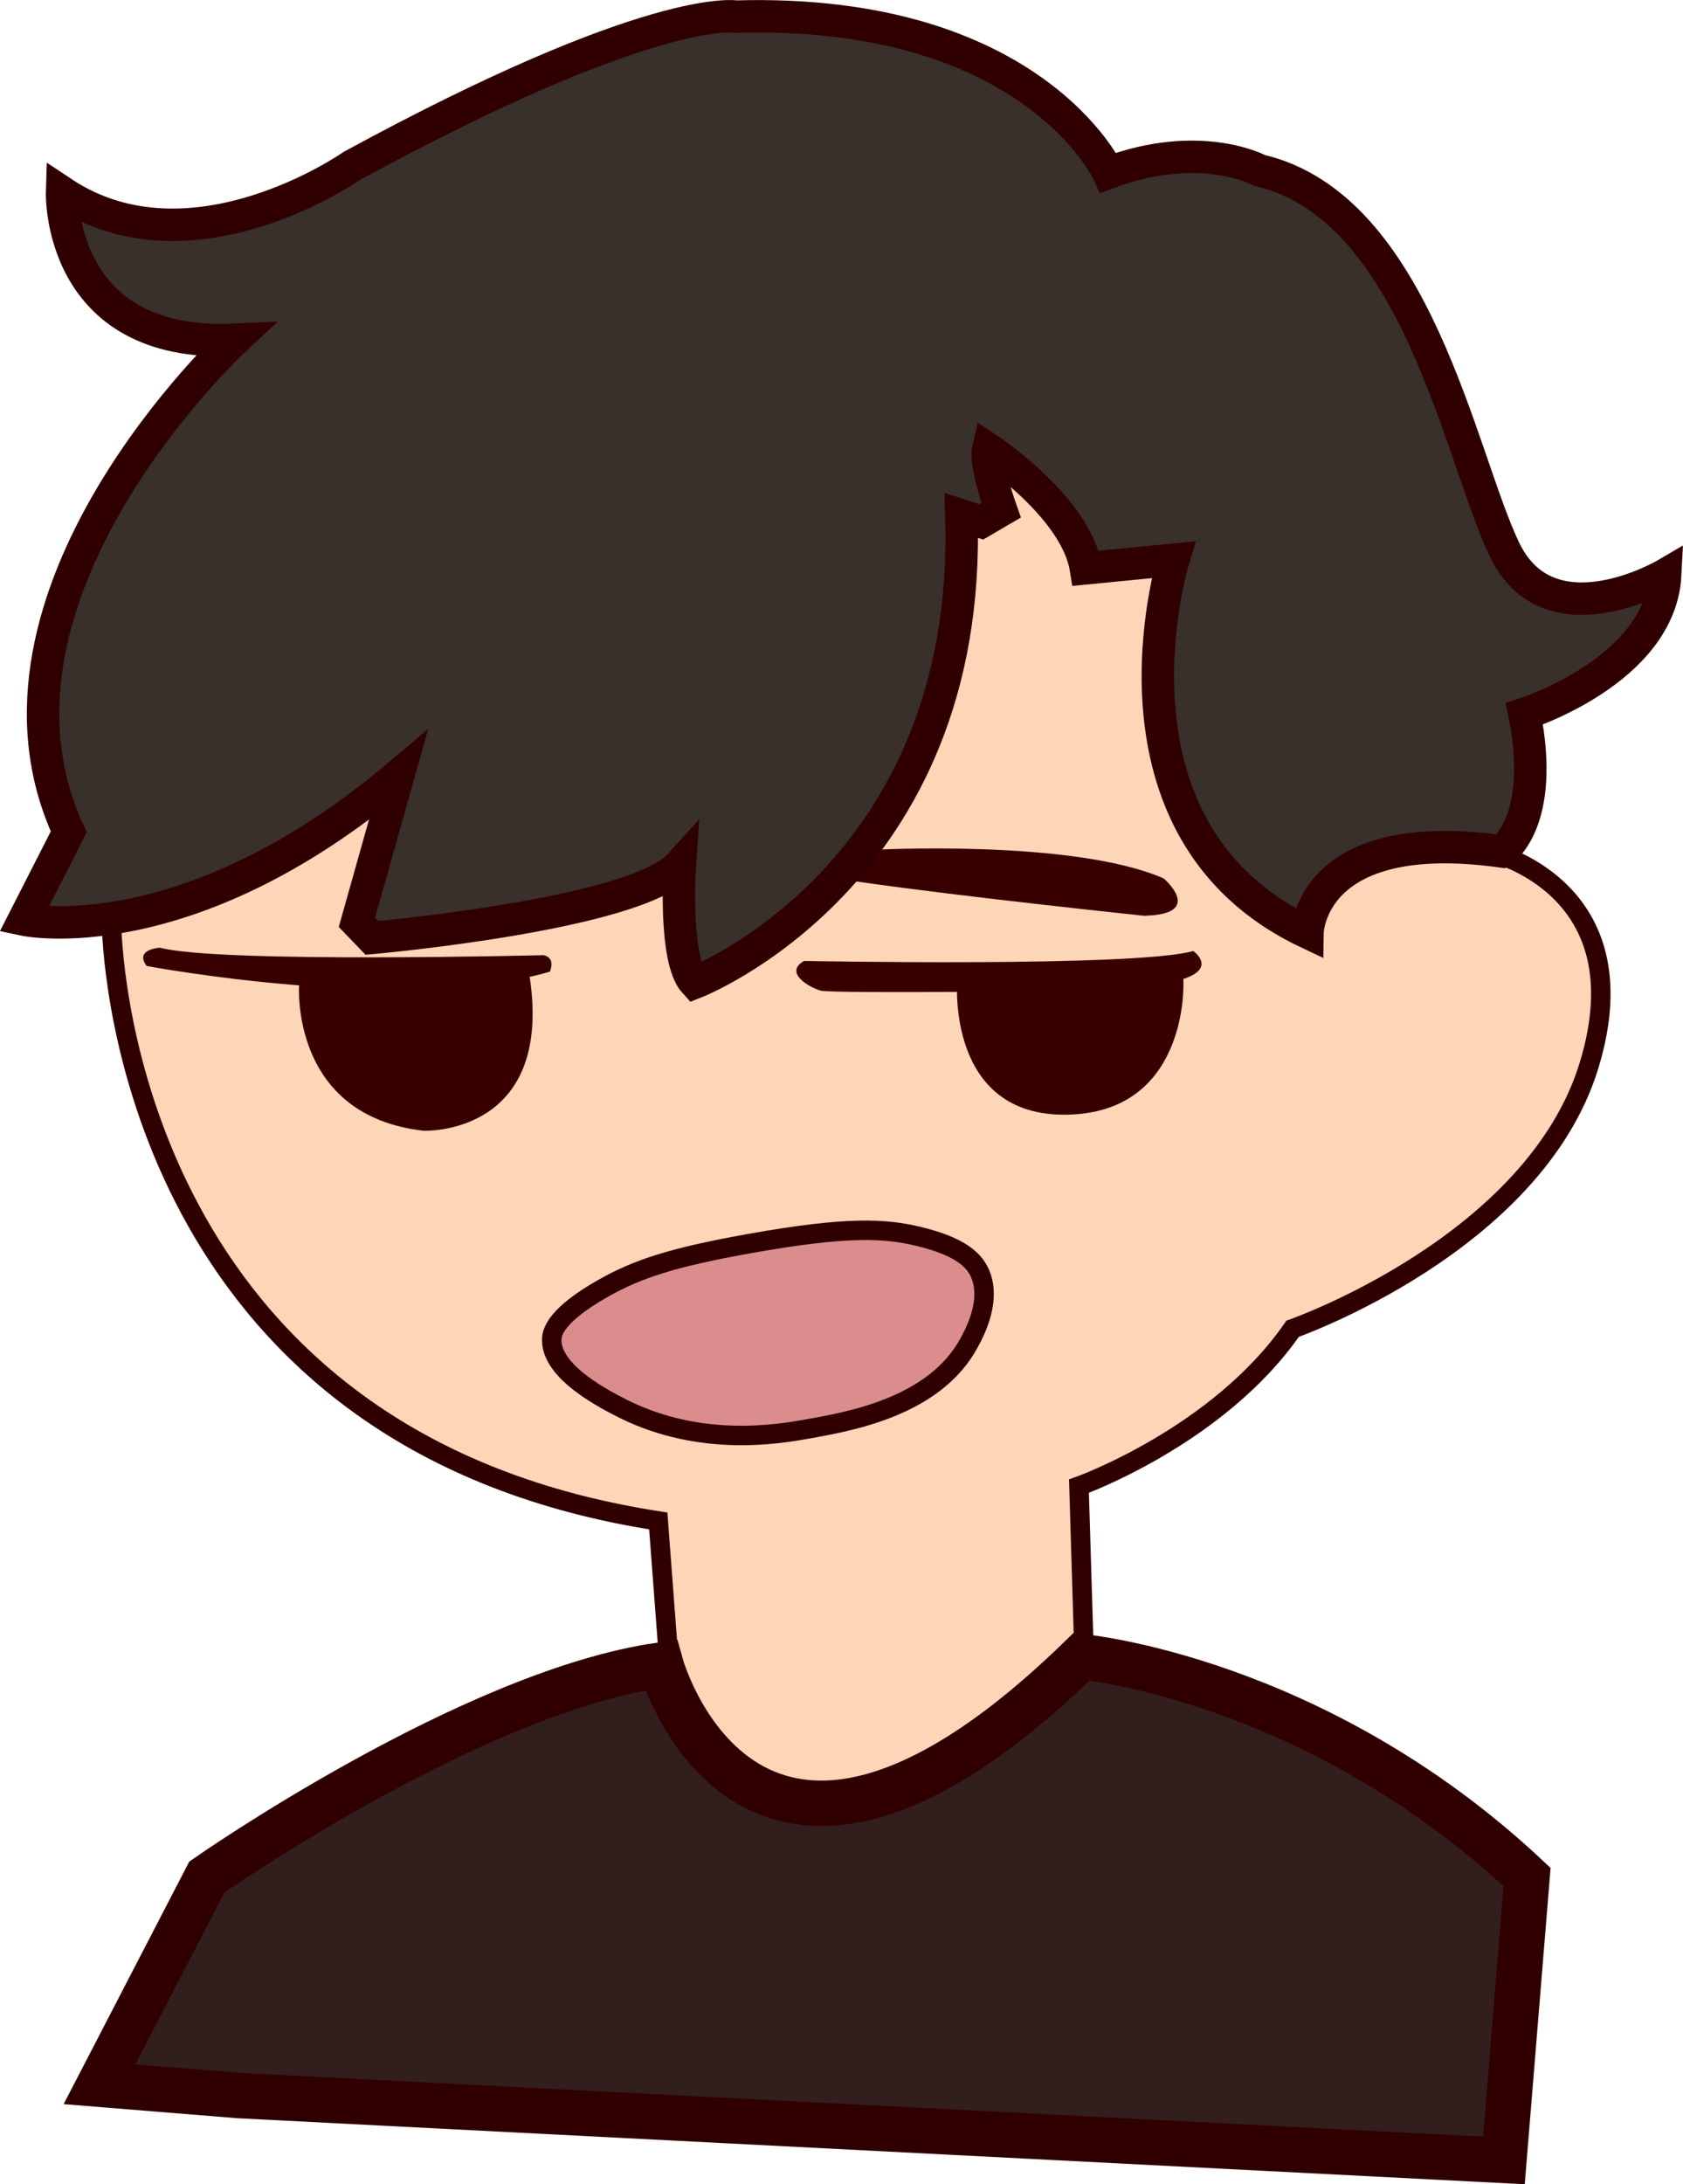 <svg id="pan" xmlns="http://www.w3.org/2000/svg" xmlns:xlink="http://www.w3.org/1999/xlink" viewBox="0 0 259.46 336.61" shape-rendering="geometricPrecision" text-rendering="geometricPrecision" width="259.46" height="336.61"><style><![CDATA[#pan-path3_to {animation: pan-path3_to__to 3000ms infinite linear}@keyframes pan-path3_to__to { 0% {transform: translate(-24.66px,-10.74px)} 50% {transform: translate(-42.887px,-12.428px)} 100% {transform: translate(-24.66px,-10.74px)} }#pan-path4_to {animation: pan-path4_to__to 3000ms infinite linear}@keyframes pan-path4_to__to { 0% {transform: translate(-24.66px,-10.74px)} 50% {transform: translate(-40.182px,-9.95px)} 100% {transform: translate(-24.66px,-10.74px)} }#pan-path7_tr {animation: pan-path7_tr__tr 3000ms infinite linear}@keyframes pan-path7_tr__tr { 0% {transform: translate(-28.958px,-1.175px) rotate(0deg)} 50% {transform: translate(-28.958px,-1.175px) rotate(-5.285deg)} 100% {transform: translate(-28.958px,-1.175px) rotate(0deg)} }#pan-path8_tr {animation: pan-path8_tr__tr 3000ms infinite linear}@keyframes pan-path8_tr__tr { 0% {transform: translate(-24.66px,-10.74px) rotate(-4.594deg)} 50% {transform: translate(-24.66px,-10.74px) rotate(4.862deg)} 100% {transform: translate(-24.66px,-10.74px) rotate(0deg)} }]]></style><g id="pan-layer-3"><path id="pan-path1" d="M41.89,152.7C41.89,152.7,41.89,153.24,41.89,154.23C42.41,165.23,48.7,232.45,124.89,244.93L126.14,245.13L129,282.91L156,292.62L196.85,283.17L191.75,264.53L191,239.77C191,239.77,212.45,232.11,223.94,215.51C223.94,215.51,261.21,202.51,269.64,174.91C278.07,147.31,254.32,142,254.32,142L224.45,79.43C224.45,79.43,184.62,64.62,179.26,63.34C173.9,62.06,114.91,63.34,114.91,63.34L83.51,85.55L43.43,120.55Z" transform="matrix(1 0 0 1 -24.66 -10.74)" fill="rgb(252,214,183)" stroke="rgb(48,0,0)" stroke-width="3" stroke-miterlimit="10"/></g><g id="pan-layer-7"><path id="pan-path2" d="M166.35,201.3C161.08,200.02,155.28,199.7,140.35,202.36C128.14,204.53,122.79,206.36,117.63,209.29C110.21,213.48,109.79,216.14,109.73,216.97C109.37,222.24,118.35,226.64,120.98,227.97C132.74,233.72,144.4,231.81,149.07,230.97C155.87,229.77,168.77,227.48,174.07,217.66C174.81,216.3,177.75,211,175.59,206.66C174.69,204.92,172.76,202.85,166.35,201.3Z" transform="matrix(1 0 0 1 -24.66 -10.74)" fill="rgb(219,141,141)" stroke="rgb(48,0,0)" stroke-width="3" stroke-miterlimit="10"/></g><g id="pan-layer-5"><g id="pan-path3_to" transform="translate(-24.66,-10.74)"><path id="pan-path3" d="M70.77,162.59C70.77,162.59,69.36,182.7,90,185C90,185,110,185.8,106.32,161.27" transform="translate(0,0)" fill="rgb(57,0,0)" stroke="none" stroke-width="1"/></g><line id="pan-line1" x1="81.68" y1="150.53" x2="46.09" y2="151.84" fill="rgb(57,0,0)" stroke="none" stroke-width="1"/><g id="pan-path4_to" transform="translate(-24.66,-10.74)"><path id="pan-path4" d="M172.23,162.06C172.23,162.06,170.57,182.91,189.23,182.52C207.89,182.13,207.1,162.2,207.1,162.2L207.1,160.48L172.2,160.48L172.2,162.06L172.2,162.06" transform="translate(0,0)" fill="rgb(57,0,0)" stroke="none" stroke-width="1"/></g></g><g id="pan-layer-4"><path id="pan-path5" d="M148.62,158.83C148.62,158.83,199.68,159.83,208.62,157.3C208.62,157.3,213.72,160.87,203.51,162.4L194.32,163.4C194.32,163.4,152.96,163.91,151.17,163.4C149.38,162.89,145.46,160.62,148.62,158.83Z" transform="matrix(1 0 0 1 -24.66 -10.74)" fill="rgb(57,0,0)" stroke="none" stroke-width="1"/><path id="pan-path6" d="M47.26,159.6C47.26,159.6,86.96,167.1,109.43,160.48C109.43,160.48,110.43,158.32,108.43,157.94C108.43,157.94,58.52,159.21,49.33,156.79C49.3,156.79,45.34,157,47.26,159.6Z" transform="matrix(1 0 0 1 -24.66 -10.74)" fill="rgb(57,0,0)" stroke="none" stroke-width="1"/><g id="pan-path7_tr" transform="translate(-28.958,-1.175) rotate(0)"><path id="pan-path7" d="M163.36,132.15C163.36,132.15,194.36,130.43,208.36,136.55C208.36,136.55,214.87,142.11,205.3,142.3C205.3,142.3,177.53,139.39,161.64,137.11C145.75,134.83,163.36,132.15,163.36,132.15Z" transform="translate(0,0)" fill="rgb(57,0,0)" stroke="none" stroke-width="1"/></g><g id="pan-path8_tr" transform="translate(-24.66,-10.74) rotate(-4.594)"><path id="pan-path8" d="M57.28,143.64C57.28,143.64,95,139,111.09,141.53C127.18,144.06,101.51,133.27,101.51,133.27C101.51,133.27,29.7,134.64,57.28,143.64Z" transform="translate(0,0)" fill="rgb(57,0,0)" stroke="none" stroke-width="1"/></g></g><g id="pan-layer-2"><path id="pan-path9" d="M195.53,37.36C195.53,37.36,183.85,12,138.15,13.3C138.15,13.3,125.38,11,78.91,36.3C78.91,36.3,54.15,53.66,34.23,40.38C34.23,40.38,33.47,64.38,60.79,63.11C60.79,63.11,18.4,102.42,35.26,138.93L28.36,152.47C28.36,152.47,53.36,157.83,86.06,130.25L79.68,152.89L81.98,155.28C81.98,155.28,122.57,151.7,129.47,144.04C129.47,144.04,128.47,158.59,131.77,162.17C131.77,162.17,174.66,145.57,172.87,90.17L175.94,91.17L179,89.38C179,89.38,176.45,82.23,177,79.94C177,79.94,190.53,88.87,192.06,98.32L205.55,97C205.55,97,192.79,138.62,226.23,154.45C226.23,154.45,226.49,137.85,256.11,141.94C256.11,141.94,263,137.6,259.68,120.75C259.68,120.75,280.62,114.11,281.38,99.3C281.38,99.3,263.51,109.77,256.62,95.47C249.73,81.17,243.09,42.66,218.83,37C218.83,37,209.77,32.06,195.53,37.36Z" transform="matrix(1 0 0 1 -24.66 -10.74)" fill="rgb(57,47,43)" stroke="rgb(48,0,0)" stroke-width="5" stroke-miterlimit="10"/></g><g id="pan-layer-6"><path id="pan-path10" d="M56.55,300C56.55,300,97.4,271.43,126.55,267.34C126.55,267.34,140.08,316.11,191.4,266.06C191.4,266.06,227.4,269.34,260.08,300L256.51,343.68L61.44,333.68L40,331.94Z" transform="matrix(1 0 0 1 -24.66 -10.74)" fill="rgb(51,30,30)" stroke="rgb(48,0,0)" stroke-width="7" stroke-miterlimit="10"/></g></svg>
